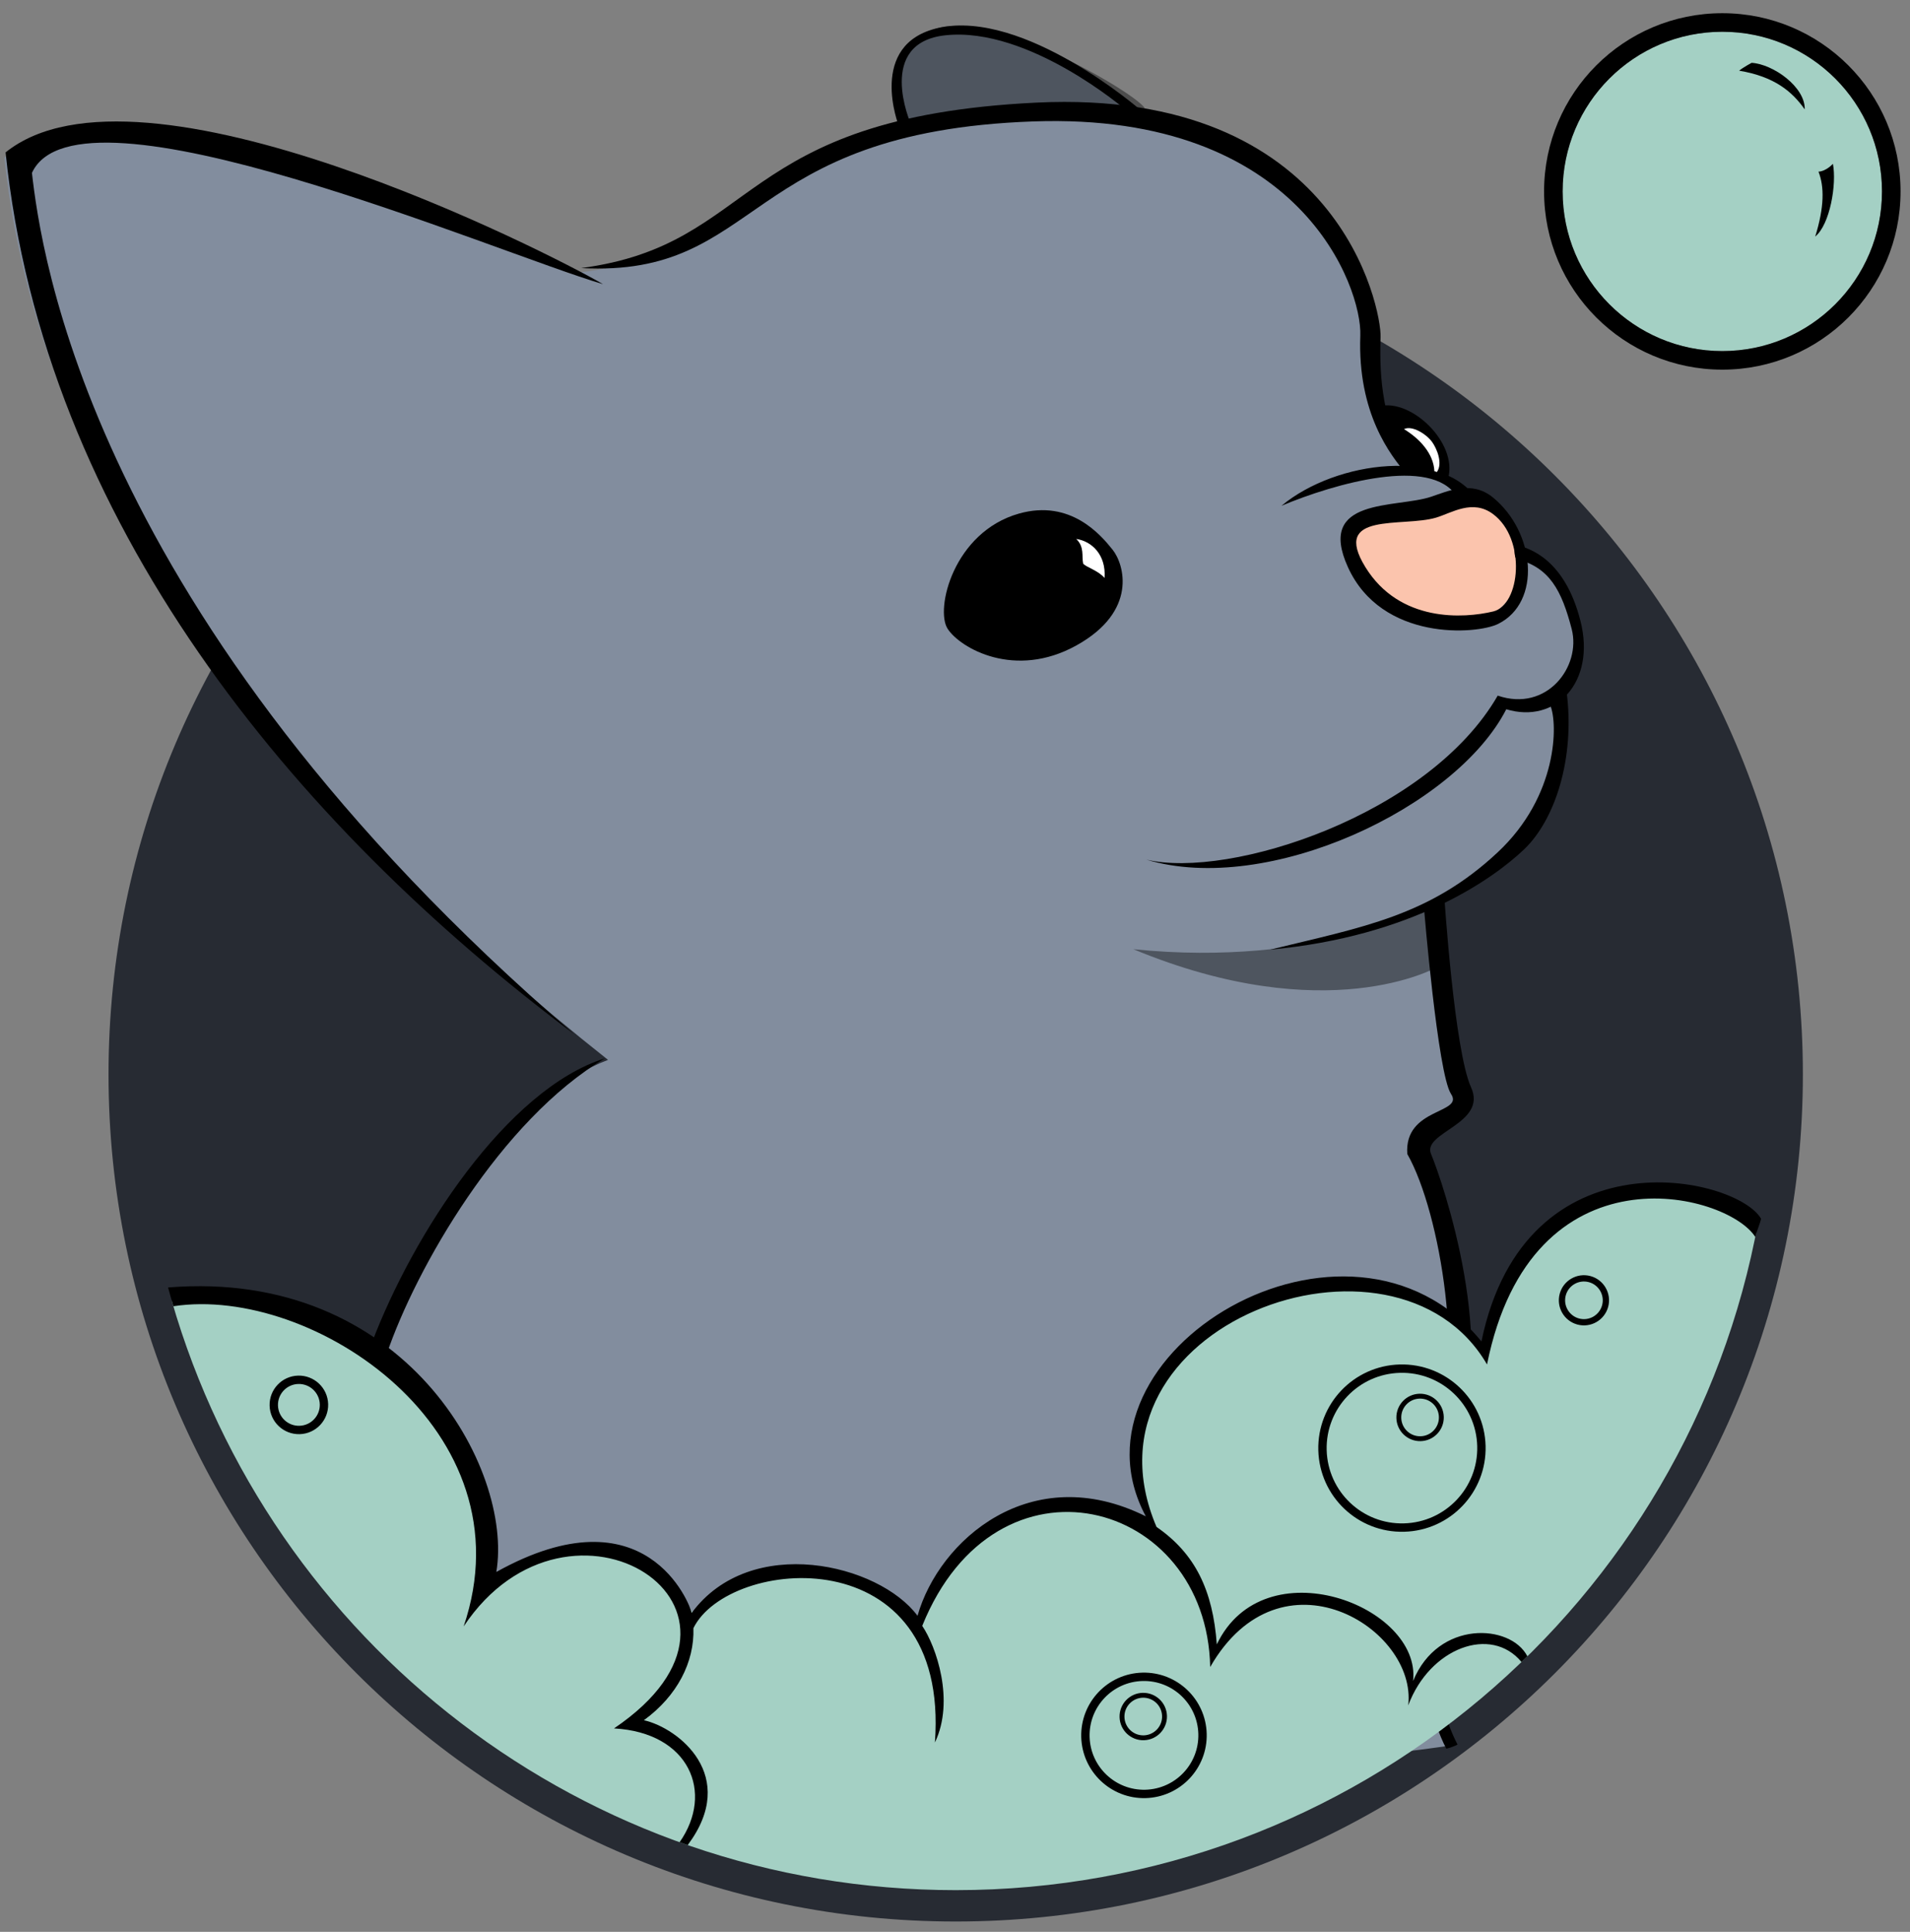 <?xml version="1.0" encoding="utf-8"?>
<!DOCTYPE svg PUBLIC "-//W3C//DTD SVG 1.1//EN" "http://www.w3.org/Graphics/SVG/1.1/DTD/svg11.dtd">
<svg version="1.1" xmlns="http://www.w3.org/2000/svg" xmlns:xlink="http://www.w3.org/1999/xlink" x="0px" y="0px" width="434px"
	 height="439px" viewBox="0 0 434 439" enable-background="new 0 0 434 439" xml:space="preserve">
<rect x="0" y="0" width="434" height="439" fill="#808080" stroke="none"/>
<g id="Circle">
	<path fill="#272B33" d="M409.659,244.153c0,106.318-86.182,192.5-192.5,192.5c-106.317,0-192.5-86.182-192.5-192.5
		c0-106.317,86.183-192.5,192.5-192.5C323.478,51.653,409.659,137.836,409.659,244.153z"/>
	<circle fill="#272B33" cx="217.16" cy="244.153" r="185.371"/>
</g>
<g id="Chien">
	<path fill="#828D9E" d="M89.216,297.198c10.554-22.861,28.808-48.748,48.942-56.346C73.03,189.269,9.648,119.656,1,35.839
		c27.168-21.855,102.044,13.433,128.305,26.295c33.823-2.861,39.028-23.727,75.947-33.219c-1.216-3.805-6.418-18.19,7.696-21.358
		c17.573-3.946,40.791,14.377,45.179,18.011c48.185,7.384,55.481,46.695,55.309,52.195c-0.181,5.717,0.032,10.382,1.059,15.561
		c7.07-0.35,15.885,8.657,14.384,16.02c2.477,1.147,4.587,2.752,6.145,4.865c0.529,0.277,1.061,0.613,1.593,1.051
		c2.789,2.281,4.72,5.887,5.784,9.765c3.338,0.671,12.907,3.333,16.452,17.29c1.808,7.111,0.3,11.436-3.079,15.117
		c1.744,15.007-4.829,29.586-11.7,36.131c-3.331,3.169-8.942,8.026-17.713,12.344c0.443,6.218,2.538,33.389,5.904,40.791
		c3.788,8.333-10.666,9.555-8.587,14.491c2.666,6.334,16.904,46.831,6.306,67.759c-5.61,11.073-9.384,48.58-0.135,67.671
		C329.848,396.618,54.513,439.646,89.216,297.198z M278.021,391.101 M174.16,330.496 M111.447,327.131 M129.446,62.206"/>
	<path opacity="0.4" d="M259.133,24.982c7.938,1.758-30.514-22.824-45.916-18.634c-15.4,4.19-6.322,21.627-6.322,21.627
		S240.748,20.909,259.133,24.982z"/>
	<path d="M319.109,107.167c-2.845-3.894-5.5-9.19-5.74-14.854c7.388-1.802,17.851,8.399,15.691,16.334
		C326.473,107.66,323.203,107.083,319.109,107.167z"/>
	<path fill="#FBC4AD" d="M339.444,139.273c-3.061,1.956-24.639,3.437-31.12-11.534c-6.433-14.861,12.007-10.686,16.995-13.409
		c4.695-2.563,11.344-5.229,15,0.32C346.024,123.302,347.572,134.074,339.444,139.273z"/>
	<path d="M252.811,124.92c-2.661-3.327-9.537-11.533-21.292-8.207c-14.862,4.207-19.079,21.738-16.193,26.174
		c2.883,4.437,15.306,11.535,29.278,3.772C258.579,138.895,255.459,128.23,252.811,124.92z"/>
	<path d="M325.184,112.884c3.736-1.245,9.174-3.825,14.059,0.168c9.664,7.912,11.057,23.804,1.19,28.719
		c-4.879,2.433-26.485,4.021-34.162-12.916C299.048,112.917,317.198,115.547,325.184,112.884z M310.256,128.886
		c7.785,12.613,22.342,11.673,29.052,10.063c6.15-1.476,7.58-16.465-0.065-22.14c-4.641-3.442-9.334-0.268-12.883,0.805
		C318.765,119.908,302.39,116.138,310.256,128.886z"/>
	<path d="M340.319,158.076c11.149,3.825,19.023-6.587,16.806-15.141c-2.298-8.856-5.047-13.917-12.364-15.858
		c-0.964-0.255-0.5-3.262-0.5-3.263c3.328,0.666,11.313,3.317,14.861,17.291c3.548,13.977-5.66,23.458-16.86,20.069
		c-11.423,22.356-54.181,42.487-81.797,34.168C279.431,199.833,324.684,185.194,340.319,158.076z"/>
	<path fill="#FFFFFF" d="M250.98,131.346c-1.442-1.72-4.169-2.434-4.859-3.266c-0.363-1.664,0.338-3.778-1.573-5.607
		C248.043,122.972,251.368,126.049,250.98,131.346z"/>
	<path d="M335.996,114.043c-7.541-12.422-32.274-9.538-44.809,0.887c12.199-5.102,34.048-11.313,39.818-2.107
		C332.891,113.711,335.996,114.043,335.996,114.043z"/>
	<path fill="#FFFFFF" d="M325.931,107.083c-0.195-4.005-3.309-7.375-6.904-9.564c1.789-0.915,5.074,1.081,6.407,2.953
		c1.02,1.436,2.468,4.776,1.073,6.785C326.318,107.195,326.124,107.141,325.931,107.083z"/>
	<path d="M313.702,76.556c0.198-6.275-9.318-56.564-78.191-53.238c-68.877,3.328-62.887,32.276-103.479,37.6
		c41.364,2.22,36.268-30.999,102.814-33.327c60.883-2.131,74.653,37.935,74.253,48.633c-0.665,17.801,6.934,27.283,10.427,31.444
		C314.368,94.19,313.369,87.204,313.702,76.556z"/>
	<path d="M259.133,24.982c0,0-26.432-23.008-45.916-18.634c-16.305,3.661-8.981,22.293-8.981,22.293l2.66-0.666
		c0,0-7.985-18.3,7.987-19.964c18.937-1.973,40.924,16.97,40.924,16.97H259.133z"/>
	<path d="M355.959,157.078c1.996,15.304-2.661,29.279-9.648,35.935c-6.987,6.654-25.287,19.797-57.729,22.791
		c21.127-5.155,36.267-7.652,51.737-22.127c13.747-12.857,13.645-29.279,11.98-33.272
		C353.629,159.406,355.959,157.078,355.959,157.078z"/>
	<path d="M130.366,234.936C66.482,187.024,9.917,118.48,1.268,34.632C31.876,10.01,124.8,57.429,137.022,64.577
		C112.209,57.233,17.746,16.443,7.256,39.289C9.252,56.592,19.899,139.774,130.366,234.936z"/>
	<path d="M319.772,262.233c-0.757-10.606,12.973-9.092,9.939-13.637c-3.028-4.544-6.154-42.322-6.154-42.322l4.64-2.369
		c0,0,2.272,34.846,6.062,43.176c3.788,8.334-11.169,10.215-9.091,15.152c2.668,6.333,15.681,44.578,5.082,65.506
		c-5.697,11.248-8.855,49.916,0.939,68.701c-0.536,0.335-1.744,0.737-2.55,0.938c-6.725-12.661-12.438-51.073-2.817-70.847
		C333.068,311.639,327.431,275.681,319.772,262.233z"/>
	<path d="M84.493,305.153c9.333-24.667,30.667-57.667,53-64.667c-23.667,14-43,47.667-49.667,67.334
		C86.937,307.236,85.413,305.674,84.493,305.153z"/>
	<path opacity="0.4" d="M325.822,205.906c0,0-26.436,14.089-68.298,9.794c44.011,18.25,68.835,4.159,68.835,4.159L325.822,205.906z"
		/>
</g>
<g id="Mousse">
	<path fill="#A4D0C4" d="M39.021,295.575c22.292,77.359,93.604,133.949,178.138,133.949c90.954,0,166.602-65.51,182.353-151.918
		c-23.415-19.944-63.604,3.142-61.624,30.869c-28.994-40.081-98.389,0.319-74.213,40.083c-25.536-20.811-54.102,3.779-55.373,22.609
		c-8.398-19.311-36.546-19.81-50.9-4.728c-4.158-6.711-14.05-26.51-46.657-6.301C120.151,328.291,78.952,285.096,39.021,295.575z"/>
	<path d="M67.736,312.6c-3.675,0.099-6.573,3.156-6.476,6.827c0.097,3.676,3.154,6.574,6.829,6.477
		c3.674-0.097,6.572-3.153,6.475-6.828C74.466,315.402,71.41,312.503,67.736,312.6z M68.039,324.003
		c-2.625,0.071-4.808-1.999-4.878-4.627c-0.069-2.621,2.001-4.807,4.626-4.876c2.625-0.069,4.807,2.002,4.877,4.626
		C72.733,321.751,70.663,323.935,68.039,324.003z"/>
	<path d="M336.62,304.834c-30.104-36.915-96.171,2.535-76.267,39.74c-26.084-12.964-46.997,5.415-51.869,22.604
		c-8.753-11.804-37.905-18.774-51.313-0.661c-0.393-1.949-10.359-28.253-44.393-9.297c3.931-23.394-20.784-69.022-74.589-64.652
		c0.386,1.43,0.789,2.852,1.207,4.267c31.684-4.834,81.116,28.121,65.957,72.758c24.032-36.082,74.415-4.077,34.172,23.174
		c17.11,0.95,22.814,14.576,14.9,25.862c0.611,0.22,1.225,0.435,1.839,0.648c11.779-15.736-2.15-26.611-9.955-28.369
		c7.588-5.527,11.503-13.238,11.25-20.918c7.948-16.199,58.332-20.953,54.876,25.983c4.564-9.555,0.276-21.837-2.881-26.507
		c16.793-41.659,64.641-28.984,65.433,9.348c16.002-27.875,47.055-8.863,44.997,8.724c4.91-13.15,18.854-18.22,25.74-9.857
		c0.447-0.43,0.89-0.866,1.332-1.301c-3.783-7.379-20.261-8.33-25.965,5.614c1.902-17.112-33.904-30.737-44.6-8.317
		c-0.907-12.3-4.901-20.624-13.705-26.697c-19.487-45.789,54.187-72.882,75.1-36.917c10.14-50.381,54.502-39.136,60.957-28.975
		c0.226-1.115,1.103-3.016,1.309-4.139C394.606,267.283,346.601,256.668,336.62,304.834z"/>
	<path d="M361.392,289.98c-3.041-0.818-6.17,0.983-6.988,4.024c-0.817,3.04,0.983,6.169,4.021,6.989
		c3.041,0.817,6.17-0.983,6.992-4.023C366.233,293.931,364.431,290.799,361.392,289.98z M364.04,296.601
		c-0.617,2.279-2.963,3.629-5.244,3.017c-2.279-0.616-3.628-2.961-3.018-5.241c0.616-2.281,2.963-3.631,5.243-3.02
		C363.3,291.972,364.651,294.32,364.04,296.601z"/>
	<path d="M259.561,380.097c-7.872,0.209-14.085,6.761-13.877,14.632c0.208,7.872,6.759,14.085,14.632,13.877
		c7.871-0.21,14.083-6.759,13.876-14.631C273.982,386.102,267.432,379.889,259.561,380.097z M260.265,406.705
		c-6.823,0.18-12.501-5.205-12.681-12.028c-0.181-6.821,5.204-12.498,12.028-12.679c6.82-0.181,12.498,5.203,12.68,12.027
		C272.47,400.848,267.087,406.523,260.265,406.705z"/>
	<path d="M318.057,310.069c-10.497,0.276-18.78,9.013-18.504,19.509c0.278,10.496,9.013,18.781,19.509,18.503
		c10.498-0.278,18.78-9.013,18.502-19.509C337.286,318.076,328.554,309.79,318.057,310.069z M319.01,346.179
		c-9.444,0.253-17.305-7.203-17.557-16.652c-0.249-9.445,7.205-17.308,16.654-17.557c9.448-0.251,17.306,7.205,17.556,16.653
		C335.913,338.069,328.46,345.931,319.01,346.179z"/>
	<path d="M259.633,384.688c-2.968,0.078-5.318,2.553-5.239,5.527c0.079,2.974,2.556,5.321,5.525,5.241
		c2.973-0.079,5.322-2.552,5.244-5.527C265.084,386.952,262.607,384.61,259.633,384.688z M259.889,394.349
		c-2.357,0.063-4.326-1.802-4.387-4.165c-0.065-2.36,1.807-4.325,4.166-4.388c2.355-0.062,4.326,1.798,4.386,4.164
		C264.119,392.323,262.249,394.284,259.889,394.349z"/>
	<path d="M322.536,316.719c-2.978,0.079-5.321,2.556-5.242,5.528s2.552,5.32,5.527,5.241c2.977-0.079,5.321-2.554,5.241-5.528
		C327.985,318.989,325.512,316.64,322.536,316.719z M322.791,326.379c-2.364,0.065-4.327-1.799-4.39-4.162
		c-0.063-2.359,1.799-4.328,4.163-4.39c2.366-0.063,4.329,1.803,4.39,4.164C327.019,324.354,325.156,326.318,322.791,326.379z"/>
</g>
<g id="Bulle">
	<circle fill="#A4D0C4" cx="391.353" cy="43.5" r="36.281"/>
	<path d="M391.353,3c-22.367,0-40.5,18.13-40.5,40.5c0,22.369,18.133,40.5,40.5,40.5c22.369,0,40.5-18.131,40.5-40.5
		C431.853,21.13,413.722,3,391.353,3z M391.353,79.781c-20.037,0-36.281-16.243-36.281-36.282c0-20.038,16.244-36.281,36.281-36.281
		c20.039,0,36.281,16.243,36.281,36.281C427.634,63.538,411.392,79.781,391.353,79.781z"/>
	<path d="M410.077,24.853c0.149-5.065-7.15-10.28-12.068-10.578c0,0-1.938,1.043-2.832,1.788
		C403.223,17.404,407.246,20.83,410.077,24.853z"/>
	<path d="M412.461,53.757c3.356-2.722,4.917-11.918,4.023-16.537c0,0-1.469,1.674-3.277,1.788
		C414.548,42.435,414.548,47.053,412.461,53.757z"/>
</g>
</svg>

